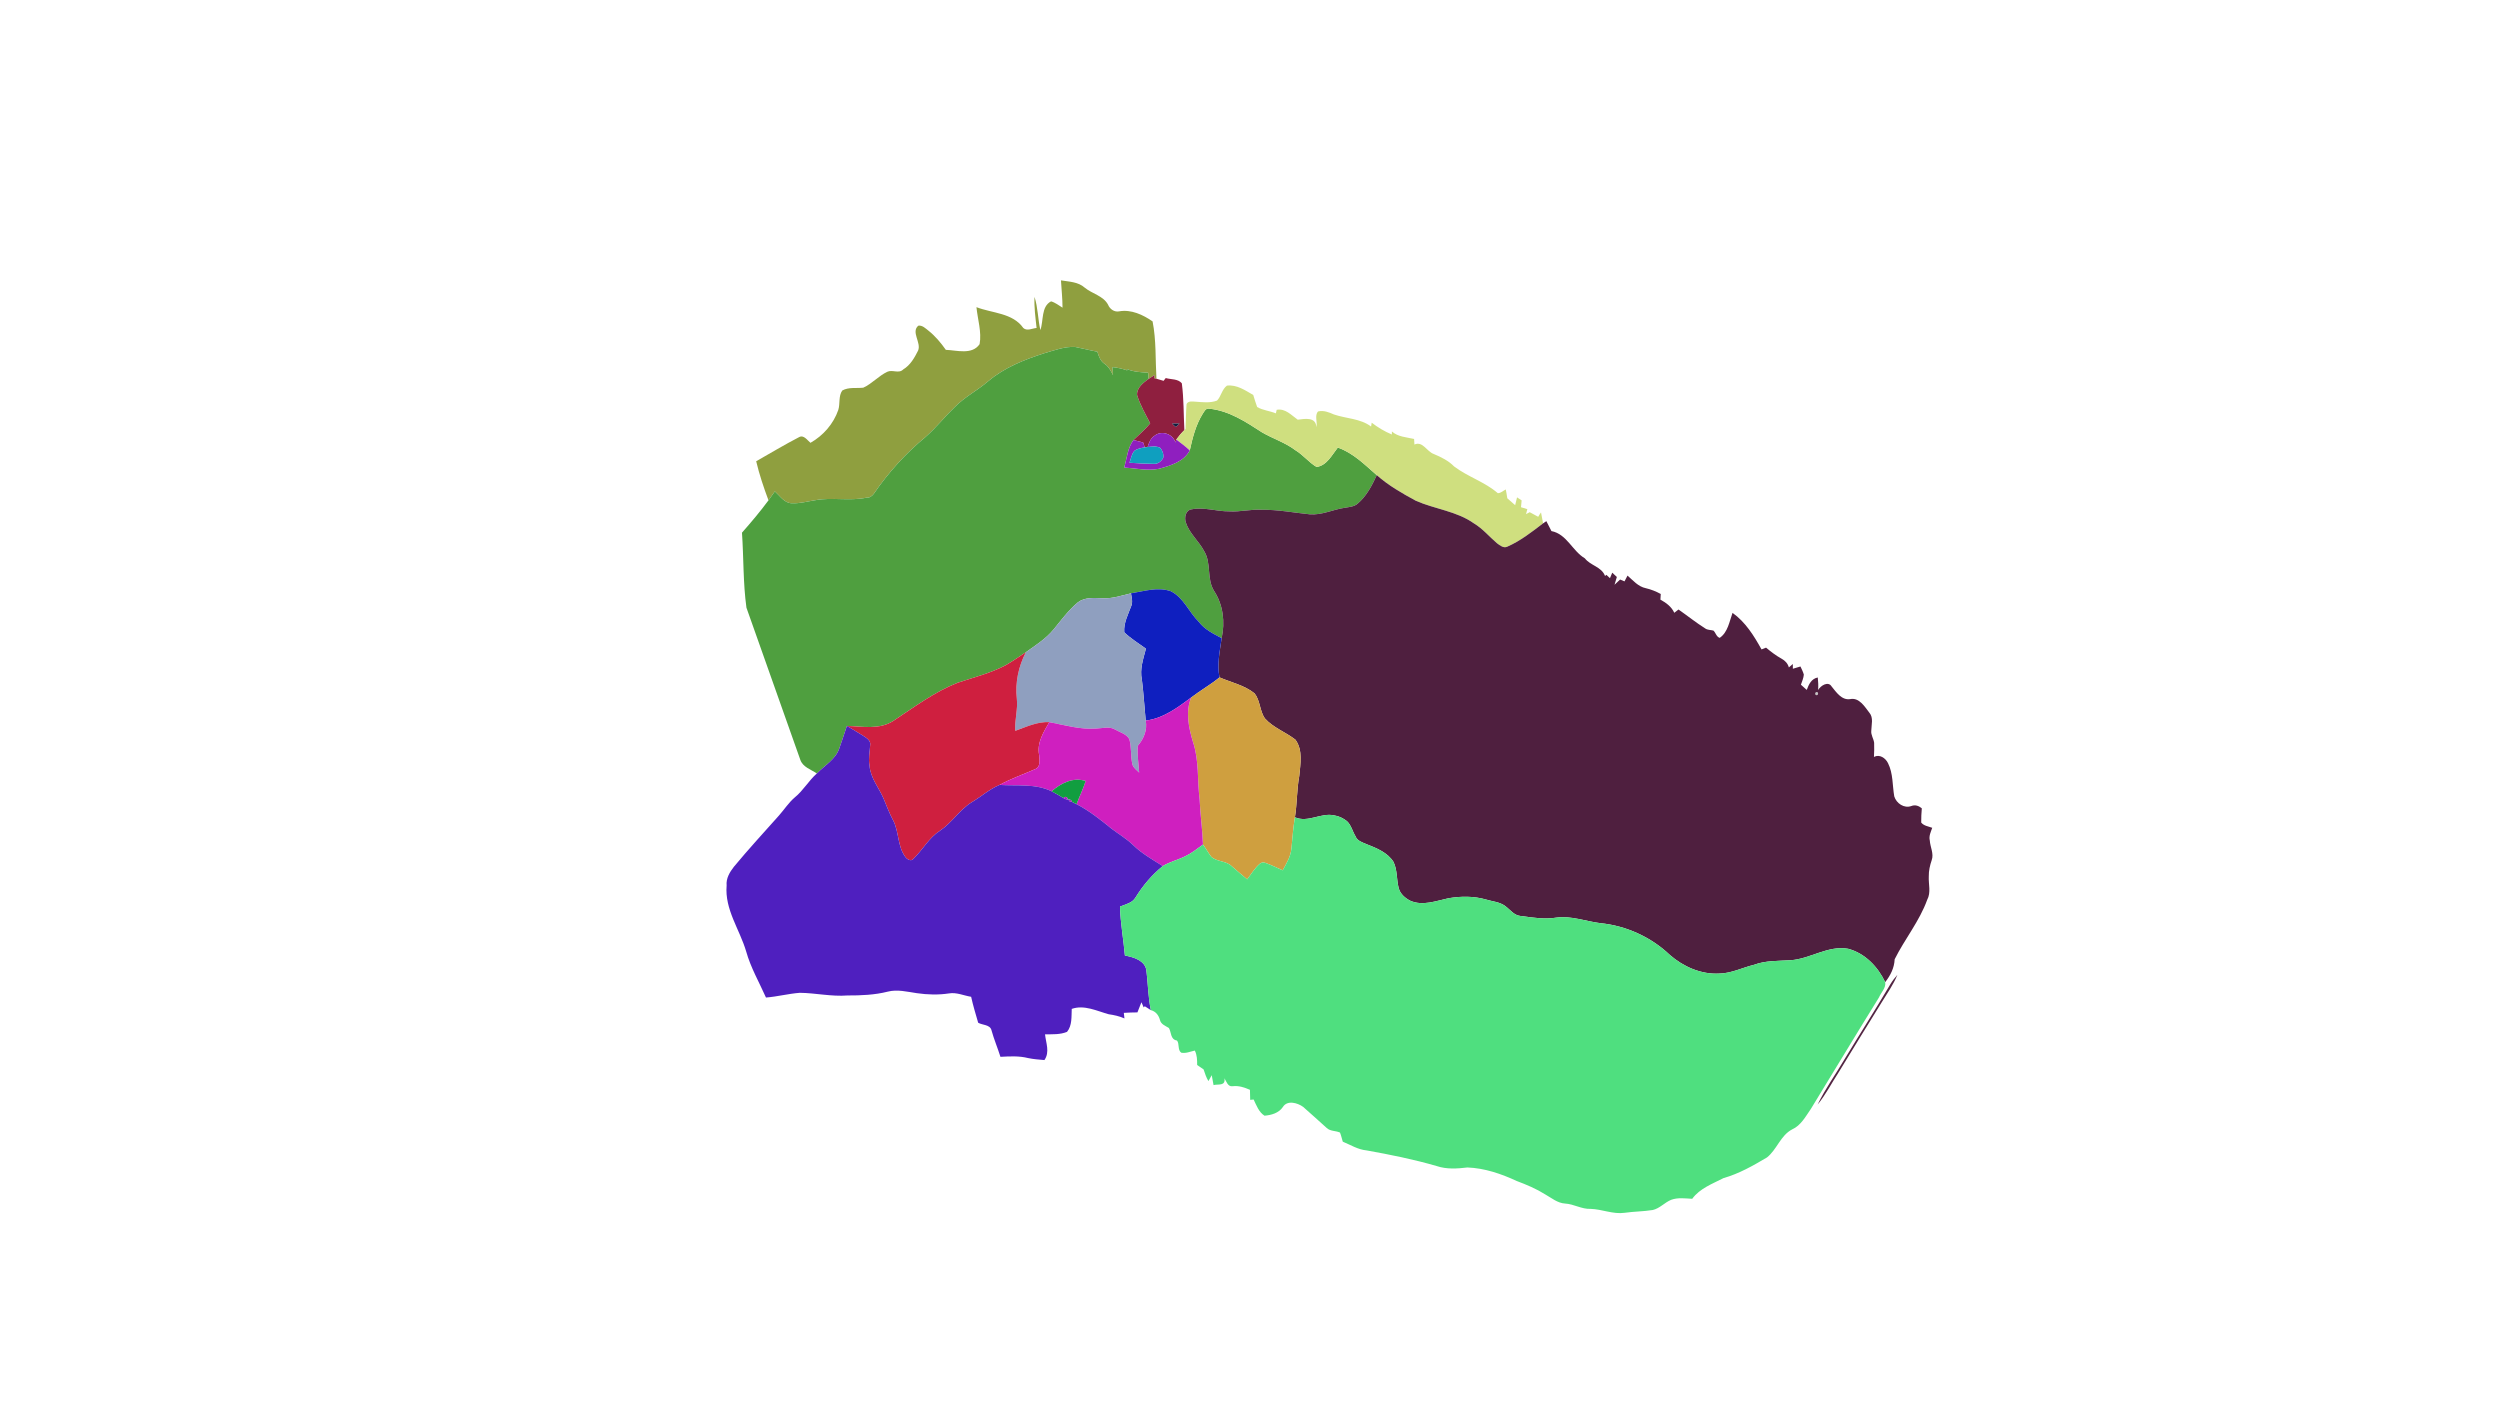 <?xml version="1.0" encoding="UTF-8" ?>
<!DOCTYPE svg PUBLIC "-//W3C//DTD SVG 1.1//EN" "http://www.w3.org/Graphics/SVG/1.1/DTD/svg11.dtd">
<svg width="1920pt" height="1080pt" viewBox="0 0 1920 1080" version="1.1" xmlns="http://www.w3.org/2000/svg">
<g id="#8f9f3fff">
<path fill="#8f9f3f" opacity="1.00" d=" M 814.82 215.32 C 821.11 216.39 828.00 216.40 833.07 220.92 C 838.76 225.64 847.28 227.13 850.97 233.97 C 852.31 237.36 855.78 239.86 859.51 239.12 C 868.71 237.46 877.84 241.74 885.18 246.83 C 888.05 261.26 887.29 276.21 888.15 290.86 C 887.71 290.75 886.82 290.53 886.37 290.42 C 886.51 289.61 886.66 288.80 886.81 287.99 C 885.24 288.97 883.66 289.94 882.14 290.99 C 882.01 289.40 881.89 287.81 881.79 286.23 C 876.21 285.92 870.52 285.63 865.32 283.36 C 865.43 283.64 865.66 284.20 865.77 284.48 C 862.05 283.21 858.22 282.33 854.31 281.93 C 854.41 284.00 854.58 286.07 854.83 288.13 C 853.17 284.88 851.49 281.59 848.39 279.49 C 845.16 277.35 843.82 273.67 842.77 270.13 C 837.01 269.07 831.34 267.53 825.60 266.44 C 817.53 266.07 809.78 269.04 802.17 271.23 C 786.78 276.16 771.31 282.28 758.85 292.85 C 750.54 299.98 740.58 305.02 732.94 312.94 C 725.31 320.31 718.71 328.71 710.70 335.69 C 695.62 348.20 682.26 362.85 671.23 379.03 C 669.88 380.88 667.92 382.49 665.38 382.22 C 652.45 384.98 639.15 381.74 626.20 384.15 C 620.19 385.04 614.24 386.79 608.14 386.53 C 602.37 386.36 598.99 380.88 595.08 377.38 C 593.48 379.70 591.86 382.00 590.20 384.26 C 586.53 374.43 583.16 364.46 580.75 354.24 C 591.72 348.03 602.53 341.50 613.73 335.71 C 617.31 333.75 620.00 338.12 622.45 340.09 C 632.27 334.50 640.09 325.57 643.80 314.86 C 645.34 310.01 643.82 304.21 646.87 299.91 C 651.78 297.14 657.65 298.34 663.01 297.74 C 669.74 294.68 674.77 288.68 681.49 285.51 C 685.43 283.68 690.31 287.21 693.70 283.71 C 699.18 280.41 702.34 274.76 705.11 269.22 C 707.69 263.13 699.48 254.98 705.29 250.10 C 708.39 249.68 710.85 252.24 713.06 253.95 C 718.27 258.10 722.58 263.24 726.40 268.68 C 734.69 268.96 746.52 272.79 752.34 264.32 C 754.02 254.89 750.83 245.36 749.92 235.90 C 761.98 240.61 777.71 240.22 785.89 251.89 C 788.72 254.51 792.77 252.16 796.10 251.87 C 795.23 243.94 794.13 236.00 794.51 228.00 C 797.15 236.28 797.09 245.06 799.00 253.49 C 801.57 246.42 799.44 235.45 807.22 231.44 C 810.47 232.37 813.17 234.55 816.02 236.30 C 815.99 229.29 815.23 222.31 814.82 215.32 Z" />
</g>
<g id="#4f9f3fff">
<path fill="#4f9f3f" opacity="1.00" d=" M 825.60 266.44 C 831.34 267.53 837.01 269.07 842.77 270.13 C 843.82 273.67 845.16 277.35 848.39 279.49 C 851.49 281.59 853.17 284.88 854.83 288.13 C 854.58 286.07 854.41 284.00 854.31 281.93 C 858.22 282.33 862.05 283.21 865.77 284.48 C 865.66 284.20 865.43 283.64 865.32 283.36 C 870.52 285.63 876.21 285.92 881.79 286.23 C 881.89 287.81 882.01 289.40 882.14 290.99 C 878.03 293.95 872.94 297.79 873.29 303.44 C 875.65 311.07 879.73 318.05 883.36 325.13 C 879.56 329.86 874.85 333.72 870.53 337.94 C 865.97 344.02 865.43 351.94 863.45 359.03 C 872.21 359.64 881.18 361.74 889.94 360.05 C 898.77 357.68 909.14 354.66 913.74 345.94 C 915.91 336.19 918.35 326.34 923.70 317.77 C 924.91 316.00 926.11 313.21 928.75 313.89 C 943.82 315.36 956.77 323.98 969.17 332.00 C 977.63 336.96 987.18 339.88 995.04 345.89 C 1000.93 349.45 1005.23 355.14 1011.12 358.61 C 1019.03 357.58 1023.00 349.28 1027.43 343.73 C 1039.30 347.87 1048.11 356.90 1057.36 364.93 C 1053.67 372.89 1049.53 381.02 1042.70 386.77 C 1040.07 389.17 1036.20 389.35 1032.93 389.96 C 1023.81 391.22 1015.23 395.77 1005.84 394.99 C 993.56 393.73 981.36 391.35 968.95 391.50 C 960.61 390.99 952.42 393.28 944.06 392.73 C 934.40 392.85 924.76 389.27 915.14 391.16 C 910.51 391.81 909.46 397.52 910.72 401.27 C 913.44 409.72 920.71 415.48 924.75 423.20 C 930.53 432.49 926.58 444.52 932.38 453.78 C 939.40 464.40 940.98 477.84 938.23 490.11 C 931.79 486.74 925.12 483.42 920.58 477.48 C 913.01 470.00 909.01 458.93 899.08 454.01 C 888.98 450.59 878.61 454.06 868.57 455.68 C 861.37 457.36 854.22 459.91 846.72 459.46 C 840.32 459.25 833.09 458.49 827.67 462.71 C 820.62 468.68 815.06 476.14 809.27 483.28 C 803.38 490.51 795.40 495.53 787.89 500.88 C 782.70 504.32 777.62 507.92 772.21 511.00 C 760.56 517.09 747.74 520.27 735.34 524.40 C 717.37 531.53 701.82 543.32 685.77 553.84 C 675.23 560.54 662.22 557.90 650.43 557.52 C 648.43 563.20 646.70 568.99 644.63 574.65 C 641.77 583.23 633.32 587.88 627.34 594.03 C 622.80 590.93 616.45 589.13 614.59 583.39 C 600.84 544.49 587.11 505.57 573.27 466.71 C 570.64 447.65 571.17 428.27 569.84 409.09 C 576.92 401.06 583.84 392.88 590.20 384.26 C 591.86 382.00 593.48 379.70 595.08 377.38 C 598.99 380.88 602.37 386.36 608.14 386.53 C 614.24 386.79 620.19 385.04 626.20 384.15 C 639.15 381.74 652.45 384.98 665.38 382.22 C 667.92 382.49 669.88 380.88 671.23 379.03 C 682.26 362.85 695.62 348.20 710.70 335.69 C 718.71 328.71 725.31 320.31 732.94 312.94 C 740.58 305.02 750.54 299.98 758.85 292.85 C 771.31 282.28 786.78 276.16 802.17 271.23 C 809.78 269.04 817.53 266.07 825.60 266.44 Z" />
</g>
<g id="#8f1f3fff">
<path fill="#8f1f3f" opacity="1.00" d=" M 882.14 290.99 C 883.66 289.94 885.24 288.97 886.81 287.99 C 886.66 288.80 886.51 289.61 886.37 290.42 C 886.82 290.53 887.71 290.75 888.15 290.86 C 889.98 291.37 891.80 291.91 893.63 292.48 C 894.17 291.76 894.72 291.05 895.29 290.34 C 899.42 291.55 904.66 290.81 907.64 294.38 C 909.22 306.30 908.95 318.35 909.61 330.34 C 907.31 332.56 905.26 335.01 903.39 337.59 C 903.13 338.31 902.93 339.06 902.70 339.81 C 900.82 333.25 891.98 330.28 886.77 334.62 C 883.67 336.51 882.43 340.04 881.34 343.30 C 880.60 343.38 879.86 343.48 879.14 343.60 C 878.75 342.36 878.37 341.13 878.00 339.90 C 875.49 339.24 873.00 338.59 870.53 337.94 C 874.85 333.72 879.56 329.86 883.36 325.13 C 879.73 318.05 875.65 311.07 873.29 303.44 C 872.94 297.79 878.03 293.95 882.14 290.99 M 900.12 325.29 C 901.01 326.20 901.94 327.12 903.00 327.88 C 904.04 327.12 904.95 326.20 905.88 325.29 C 903.95 325.22 902.03 325.22 900.12 325.29 Z" />
</g>
<g id="#cfdf7fff">
<path fill="#cfdf7f" opacity="1.00" d=" M 942.31 296.15 C 949.89 295.27 956.29 299.78 962.50 303.35 C 963.40 306.45 964.40 309.53 965.50 312.59 C 969.88 315.17 975.18 315.50 979.85 317.47 C 980.01 316.78 980.34 315.41 980.51 314.72 C 987.25 313.53 991.75 318.89 996.66 322.32 C 1001.96 321.68 1010.67 319.94 1010.97 328.06 C 1012.00 324.31 1009.38 319.18 1012.27 316.00 C 1016.58 314.93 1020.64 316.64 1024.46 318.31 C 1033.87 321.53 1044.78 321.37 1053.00 327.58 C 1053.12 326.84 1053.35 325.37 1053.47 324.63 C 1058.24 328.29 1063.38 331.38 1068.94 333.69 C 1068.95 333.11 1068.96 331.94 1068.96 331.35 C 1073.62 335.54 1080.20 335.78 1086.02 337.12 C 1086.10 338.55 1086.21 339.98 1086.29 341.41 C 1092.59 338.50 1095.74 346.73 1101.08 348.65 C 1106.76 351.03 1112.39 353.77 1116.77 358.24 C 1127.24 366.17 1140.34 370.12 1150.33 378.76 C 1152.66 378.78 1154.43 376.86 1156.44 375.89 C 1156.97 378.12 1157.18 380.41 1157.60 382.67 C 1159.59 384.44 1161.60 386.22 1163.64 387.98 C 1164.10 385.97 1164.59 383.97 1165.09 381.97 C 1166.25 382.75 1167.42 383.53 1168.62 384.30 C 1168.43 386.04 1168.28 387.79 1168.13 389.55 C 1169.74 390.03 1171.36 390.52 1172.99 391.02 C 1172.64 392.29 1172.31 393.57 1171.99 394.85 C 1172.91 394.34 1173.86 393.85 1174.82 393.36 C 1176.97 394.56 1179.17 395.71 1181.34 396.90 C 1181.98 395.74 1182.71 394.62 1183.50 393.54 C 1184.02 396.33 1184.55 399.13 1185.09 401.94 C 1176.44 408.56 1167.72 415.41 1157.69 419.81 C 1154.75 421.30 1151.97 418.88 1149.72 417.25 C 1143.78 412.21 1138.75 406.03 1132.00 401.99 C 1118.75 392.56 1101.95 391.04 1087.37 384.60 C 1076.86 378.88 1066.34 372.91 1057.36 364.93 C 1048.11 356.90 1039.30 347.87 1027.43 343.73 C 1023.00 349.28 1019.03 357.58 1011.12 358.61 C 1005.23 355.14 1000.93 349.45 995.04 345.89 C 987.18 339.88 977.63 336.96 969.17 332.00 C 956.77 323.98 943.82 315.36 928.75 313.89 C 926.11 313.21 924.91 316.00 923.70 317.77 C 918.35 326.34 915.91 336.19 913.74 345.94 C 910.47 342.94 906.95 340.22 903.39 337.59 C 905.26 335.01 907.31 332.56 909.61 330.34 C 909.83 330.13 910.27 329.70 910.49 329.49 C 910.83 323.07 910.74 316.64 911.30 310.24 C 912.59 307.85 915.53 308.34 917.80 308.47 C 923.39 308.86 929.31 309.68 934.67 307.65 C 937.89 304.37 938.42 298.98 942.31 296.15 Z" />
</g>
<g id="#0f1f3fff">
<path fill="#0f1f3f" opacity="1.00" d=" M 900.12 325.29 C 902.03 325.22 903.95 325.22 905.88 325.29 C 904.95 326.20 904.04 327.12 903.00 327.88 C 901.94 327.12 901.01 326.20 900.12 325.29 Z" />
</g>
<g id="#8f1fbfff">
<path fill="#8f1fbf" opacity="1.00" d=" M 886.77 334.62 C 891.98 330.28 900.82 333.25 902.70 339.81 C 902.93 339.06 903.13 338.31 903.39 337.59 C 906.95 340.22 910.47 342.94 913.74 345.94 C 909.14 354.66 898.77 357.68 889.94 360.05 C 881.18 361.74 872.21 359.64 863.45 359.03 C 865.43 351.94 865.97 344.02 870.53 337.94 C 873.00 338.59 875.49 339.24 878.00 339.90 C 878.37 341.13 878.75 342.36 879.14 343.60 C 876.40 344.06 873.49 344.54 871.24 346.26 C 868.98 348.75 868.63 352.34 867.43 355.39 C 873.70 355.84 880.00 356.15 886.30 356.23 C 889.35 356.39 892.04 354.17 893.36 351.56 C 893.83 348.91 892.78 346.00 891.06 344.00 C 888.11 342.34 884.54 343.06 881.34 343.30 C 882.43 340.04 883.67 336.51 886.77 334.62 Z" />
</g>
<g id="#0f9fbfff">
<path fill="#0f9fbf" opacity="1.00" d=" M 881.34 343.30 C 884.54 343.06 888.11 342.34 891.06 344.00 C 892.78 346.00 893.83 348.91 893.36 351.56 C 892.04 354.17 889.35 356.39 886.30 356.23 C 880.00 356.15 873.70 355.84 867.43 355.39 C 868.63 352.34 868.98 348.75 871.24 346.26 C 873.49 344.54 876.40 344.06 879.14 343.60 C 879.86 343.48 880.60 343.38 881.34 343.30 Z" />
</g>
<g id="#4f1f3fff">
<path fill="#4f1f3f" opacity="1.00" d=" M 1057.36 364.93 C 1066.34 372.91 1076.86 378.88 1087.37 384.60 C 1101.95 391.04 1118.75 392.56 1132.00 401.99 C 1138.75 406.03 1143.78 412.21 1149.72 417.25 C 1151.97 418.88 1154.75 421.30 1157.69 419.81 C 1167.72 415.41 1176.44 408.56 1185.09 401.94 C 1185.72 401.52 1186.97 400.67 1187.60 400.25 C 1188.91 402.78 1190.25 405.31 1191.50 407.87 C 1203.36 410.18 1207.48 423.07 1217.18 428.82 C 1221.55 434.48 1229.93 435.16 1232.67 442.35 C 1233.00 442.05 1233.35 441.76 1233.71 441.47 C 1234.61 442.33 1235.53 443.19 1236.46 444.05 C 1237.03 442.63 1237.61 441.23 1238.20 439.82 C 1239.37 440.91 1240.55 442.01 1241.74 443.11 C 1241.11 445.09 1240.54 447.08 1239.96 449.08 C 1241.37 447.73 1242.80 446.40 1244.24 445.08 C 1245.35 445.54 1246.48 446.02 1247.62 446.50 C 1248.37 445.01 1249.15 443.53 1249.94 442.05 C 1254.17 445.78 1258.14 450.53 1263.93 451.72 C 1267.95 452.65 1271.83 454.19 1275.46 456.18 C 1275.35 457.63 1275.26 459.08 1275.20 460.53 C 1279.57 462.91 1283.74 465.96 1285.85 470.62 C 1286.93 469.79 1288.00 468.94 1289.09 468.10 C 1295.91 472.86 1302.41 478.09 1309.46 482.54 C 1311.33 483.97 1313.76 483.70 1315.93 484.29 C 1317.71 485.97 1318.14 489.05 1320.74 489.88 C 1327.01 485.58 1328.15 477.40 1330.58 470.68 C 1340.50 477.74 1347.05 488.26 1352.85 498.75 C 1353.99 498.28 1355.16 497.84 1356.34 497.39 C 1360.06 500.54 1363.98 503.52 1368.28 505.90 C 1370.92 507.34 1373.05 509.55 1373.84 512.59 C 1374.84 511.71 1375.84 510.82 1376.88 509.95 C 1376.87 511.16 1376.89 512.38 1376.92 513.60 C 1378.83 513.00 1380.77 512.42 1382.75 511.86 C 1383.70 513.89 1384.73 515.91 1385.34 518.09 C 1385.13 520.80 1383.96 523.31 1383.10 525.85 C 1384.22 526.85 1386.46 528.86 1387.58 529.87 C 1389.11 525.68 1391.16 521.22 1396.06 520.31 C 1396.43 523.50 1396.54 526.71 1396.33 529.92 C 1398.26 526.52 1404.08 522.88 1406.67 527.20 C 1410.28 531.60 1414.42 537.98 1420.99 536.91 C 1427.92 535.54 1432.09 542.78 1435.66 547.34 C 1438.99 551.25 1437.24 556.55 1437.15 561.15 C 1436.75 564.45 1438.95 567.28 1439.34 570.47 C 1439.45 574.06 1439.40 577.71 1439.20 581.32 C 1443.52 579.03 1448.05 582.12 1449.98 586.08 C 1453.97 594.00 1453.32 603.09 1454.79 611.61 C 1456.41 616.98 1462.40 621.10 1468.00 619.00 C 1470.88 617.86 1473.70 618.88 1475.95 620.81 C 1475.62 624.43 1475.47 628.06 1475.49 631.71 C 1477.49 634.28 1481.06 634.66 1483.96 635.75 C 1482.89 638.89 1481.23 642.01 1482.08 645.48 C 1482.37 650.52 1485.36 655.61 1483.55 660.60 C 1482.19 664.61 1481.23 668.76 1481.31 673.04 C 1480.99 679.03 1483.13 685.41 1480.10 691.01 C 1474.16 707.49 1462.81 721.20 1455.10 736.72 C 1454.82 743.31 1451.89 749.16 1447.82 754.29 C 1442.26 742.48 1432.28 732.08 1419.39 728.66 C 1403.87 725.88 1390.17 736.52 1375.02 737.47 C 1365.67 738.07 1356.04 737.61 1347.13 740.96 C 1338.23 743.10 1329.83 747.52 1320.54 747.69 C 1306.57 748.52 1292.92 742.48 1282.53 733.47 C 1268.06 719.65 1248.78 710.90 1228.89 708.97 C 1217.78 707.55 1206.86 703.25 1195.54 704.70 C 1186.23 706.25 1176.83 704.69 1167.58 703.45 C 1162.70 702.92 1159.76 698.60 1156.09 695.91 C 1151.84 692.64 1146.30 692.38 1141.35 690.86 C 1131.95 688.14 1121.90 688.21 1112.32 689.88 C 1102.85 691.92 1092.59 695.96 1083.17 691.80 C 1079.14 689.78 1075.31 686.49 1074.17 681.97 C 1072.50 675.38 1073.23 668.17 1070.21 661.95 C 1065.65 654.75 1057.29 651.38 1049.66 648.39 C 1046.41 646.98 1042.38 645.88 1041.00 642.20 C 1038.68 638.43 1037.77 633.71 1034.44 630.63 C 1031.64 628.43 1028.33 626.77 1024.80 626.25 C 1014.54 623.89 1004.66 632.10 994.50 627.68 C 996.21 617.17 995.90 606.45 997.84 595.97 C 998.69 586.66 1000.78 576.33 994.94 568.13 C 987.41 562.19 977.83 558.95 971.34 551.64 C 967.45 545.89 967.86 538.02 963.53 532.53 C 955.75 526.24 945.60 524.14 936.59 520.24 C 934.53 510.22 936.86 500.06 938.23 490.11 C 940.98 477.84 939.40 464.40 932.38 453.78 C 926.58 444.52 930.53 432.49 924.75 423.20 C 920.71 415.48 913.44 409.72 910.72 401.27 C 909.46 397.52 910.51 391.81 915.14 391.16 C 924.76 389.27 934.40 392.85 944.06 392.73 C 952.42 393.28 960.61 390.99 968.95 391.50 C 981.36 391.35 993.56 393.73 1005.84 394.99 C 1015.23 395.77 1023.81 391.22 1032.93 389.96 C 1036.20 389.35 1040.07 389.17 1042.70 386.77 C 1049.53 381.02 1053.67 372.89 1057.36 364.93 M 1395.19 531.50 C 1393.79 531.56 1393.67 533.97 1395.20 533.90 C 1396.62 533.89 1396.68 531.38 1395.19 531.50 Z" />
</g>
<g id="#0f1fbfff">
<path fill="#0f1fbf" opacity="1.00" d=" M 868.57 455.68 C 878.61 454.06 888.98 450.59 899.08 454.01 C 909.01 458.93 913.01 470.00 920.58 477.48 C 925.12 483.42 931.79 486.74 938.23 490.11 C 936.86 500.06 934.53 510.22 936.59 520.24 C 929.67 525.89 921.84 530.27 914.78 535.72 C 904.36 543.47 893.19 551.86 879.91 553.41 C 878.89 542.94 878.29 532.42 876.97 521.98 C 875.20 513.88 878.09 505.92 880.08 498.17 C 874.43 494.12 868.45 490.42 863.42 485.60 C 862.85 478.40 866.49 471.72 868.91 465.13 C 870.05 462.06 869.11 458.77 868.57 455.68 Z" />
</g>
<g id="#8f9fbfff">
<path fill="#8f9fbf" opacity="1.00" d=" M 846.72 459.46 C 854.22 459.91 861.37 457.36 868.57 455.68 C 869.11 458.77 870.05 462.06 868.91 465.13 C 866.49 471.72 862.85 478.40 863.42 485.60 C 868.45 490.42 874.43 494.12 880.08 498.17 C 878.09 505.92 875.20 513.88 876.97 521.98 C 878.29 532.42 878.89 542.94 879.91 553.41 C 881.34 560.50 878.38 567.51 873.83 572.78 C 873.35 579.67 874.41 586.52 874.90 593.38 C 873.03 591.41 870.40 589.79 869.67 587.03 C 868.20 580.63 869.13 573.92 867.30 567.57 C 865.00 563.66 860.22 562.48 856.48 560.34 C 851.96 557.57 846.61 559.41 841.71 559.54 C 829.52 560.42 817.71 556.85 805.87 554.61 C 796.57 554.11 788.19 558.28 779.69 561.29 C 779.19 553.03 781.82 544.91 780.93 536.64 C 779.56 524.32 782.16 511.81 787.89 500.88 C 795.40 495.53 803.38 490.51 809.27 483.28 C 815.06 476.14 820.62 468.68 827.67 462.71 C 833.09 458.49 840.32 459.25 846.72 459.46 Z" />
</g>
<g id="#cf1f3fff">
<path fill="#cf1f3f" opacity="1.00" d=" M 772.21 511.00 C 777.62 507.92 782.70 504.32 787.89 500.88 C 782.16 511.81 779.56 524.32 780.93 536.64 C 781.82 544.91 779.19 553.03 779.69 561.29 C 788.19 558.28 796.57 554.11 805.87 554.61 C 801.43 562.23 796.10 570.75 798.09 579.97 C 798.33 583.73 799.39 589.10 794.85 590.77 C 785.78 594.79 776.35 597.99 767.64 602.83 C 759.80 606.12 753.42 611.90 746.16 616.21 C 736.86 622.01 731.09 631.88 721.96 637.95 C 713.39 643.40 708.67 652.67 701.51 659.57 C 699.65 661.93 696.41 659.86 695.14 657.90 C 689.19 649.73 690.49 638.74 685.89 629.95 C 682.97 624.58 680.93 618.82 678.55 613.22 C 674.92 604.84 668.50 597.47 667.80 588.05 C 666.74 582.65 668.04 577.22 668.33 571.82 C 668.59 569.38 666.61 567.55 664.78 566.30 C 660.11 563.19 655.19 560.47 650.43 557.52 C 662.22 557.90 675.23 560.54 685.77 553.84 C 701.82 543.32 717.37 531.53 735.34 524.40 C 747.74 520.27 760.56 517.09 772.21 511.00 Z" />
</g>
<g id="#cf9f3fff">
<path fill="#cf9f3f" opacity="1.00" d=" M 914.78 535.72 C 921.84 530.27 929.67 525.89 936.59 520.24 C 945.60 524.14 955.75 526.24 963.53 532.53 C 967.86 538.02 967.45 545.89 971.34 551.64 C 977.83 558.95 987.41 562.19 994.94 568.13 C 1000.78 576.33 998.69 586.66 997.84 595.97 C 995.90 606.45 996.21 617.17 994.50 627.68 C 993.15 635.58 992.60 643.59 991.83 651.56 C 991.29 657.73 988.06 663.13 985.10 668.41 C 980.63 666.45 976.25 664.24 971.66 662.63 C 970.22 662.07 968.55 662.36 967.45 663.45 C 963.56 666.80 960.97 671.32 957.81 675.32 C 953.70 672.05 949.85 668.50 945.84 665.13 C 941.54 661.01 934.62 661.97 930.24 658.00 C 927.91 654.99 926.19 651.62 923.88 648.62 C 923.50 636.96 921.75 625.42 921.30 613.77 C 919.46 599.19 920.96 583.99 916.22 569.86 C 912.88 558.87 910.37 546.76 914.78 535.72 Z" />
</g>
<g id="#1408103f">
<path fill="#140810" opacity="0.25" d=" M 1395.19 531.50 C 1396.68 531.38 1396.62 533.89 1395.20 533.90 C 1393.67 533.97 1393.79 531.56 1395.19 531.50 Z" />
</g>
<g id="#cf1fbfff">
<path fill="#cf1fbf" opacity="1.00" d=" M 879.91 553.41 C 893.19 551.86 904.36 543.47 914.78 535.72 C 910.37 546.76 912.88 558.87 916.22 569.86 C 920.96 583.99 919.46 599.19 921.30 613.77 C 921.75 625.42 923.50 636.96 923.88 648.62 C 919.53 651.78 915.33 655.22 910.44 657.52 C 904.78 660.41 898.44 661.83 892.99 665.15 C 885.10 660.13 876.82 655.48 870.08 648.90 C 865.09 644.07 859.07 640.56 853.58 636.37 C 845.12 629.48 836.48 622.64 826.78 617.58 C 829.04 611.63 831.84 605.90 833.77 599.84 C 824.25 596.62 814.70 601.56 807.65 607.72 C 795.15 601.65 781.03 603.72 767.64 602.83 C 776.35 597.99 785.78 594.79 794.85 590.77 C 799.39 589.10 798.33 583.73 798.09 579.97 C 796.10 570.75 801.43 562.23 805.87 554.61 C 817.71 556.85 829.52 560.42 841.71 559.54 C 846.61 559.41 851.96 557.57 856.48 560.34 C 860.22 562.48 865.00 563.66 867.30 567.57 C 869.13 573.92 868.20 580.63 869.67 587.03 C 870.40 589.79 873.03 591.41 874.90 593.38 C 874.41 586.52 873.35 579.67 873.83 572.78 C 878.38 567.51 881.34 560.50 879.91 553.41 Z" />
</g>
<g id="#4f1fbfff">
<path fill="#4f1fbf" opacity="1.00" d=" M 644.63 574.65 C 646.70 568.99 648.43 563.20 650.43 557.52 C 655.19 560.47 660.11 563.19 664.78 566.30 C 666.61 567.55 668.59 569.38 668.33 571.82 C 668.04 577.22 666.74 582.65 667.80 588.05 C 668.50 597.47 674.92 604.84 678.55 613.22 C 680.93 618.82 682.97 624.58 685.89 629.95 C 690.49 638.74 689.19 649.73 695.14 657.90 C 696.41 659.86 699.65 661.93 701.51 659.57 C 708.67 652.67 713.39 643.40 721.96 637.95 C 731.09 631.88 736.86 622.01 746.16 616.21 C 753.42 611.90 759.80 606.12 767.64 602.83 C 781.03 603.72 795.15 601.65 807.65 607.72 C 810.77 609.31 813.79 611.10 816.81 612.91 C 817.72 613.62 818.75 613.96 819.91 613.96 L 820.61 613.99 C 820.99 615.36 821.91 615.99 823.37 615.88 C 824.50 616.42 825.64 616.99 826.78 617.58 C 836.48 622.64 845.12 629.48 853.58 636.37 C 859.07 640.56 865.09 644.07 870.08 648.90 C 876.82 655.48 885.10 660.13 892.99 665.15 C 884.72 671.88 877.72 680.10 872.14 689.18 C 869.69 693.50 864.35 694.53 860.16 696.26 C 860.47 708.87 862.83 721.30 863.92 733.84 C 870.41 735.08 879.19 737.48 880.40 745.11 C 881.70 755.31 881.66 765.71 883.88 775.80 C 882.29 774.82 880.72 773.82 879.19 772.79 C 878.90 773.07 878.62 773.37 878.35 773.68 C 877.77 772.35 877.19 771.02 876.62 769.72 C 875.53 772.29 874.52 774.89 873.54 777.52 C 870.03 777.54 866.57 777.65 863.09 777.88 C 863.23 779.29 863.41 780.72 863.58 782.15 C 859.73 780.42 855.62 779.55 851.47 778.94 C 842.37 776.43 832.63 771.47 823.10 774.83 C 822.81 780.73 823.50 787.56 819.48 792.47 C 814.17 794.66 808.18 794.30 802.58 794.36 C 803.26 801.00 806.41 807.98 802.11 814.13 C 797.90 813.75 793.69 813.47 789.55 812.59 C 782.62 810.83 775.41 811.26 768.34 811.64 C 766.18 804.77 763.36 798.15 761.45 791.21 C 760.37 786.78 754.38 787.35 751.23 785.45 C 749.33 778.84 747.31 772.25 745.84 765.53 C 740.23 764.65 734.67 761.96 728.89 762.93 C 720.70 764.19 712.31 763.94 704.14 762.76 C 696.75 761.70 689.18 759.67 681.77 761.59 C 671.66 764.14 661.16 764.55 650.78 764.52 C 638.53 765.48 626.46 762.62 614.25 762.48 C 605.52 763.14 597.00 765.42 588.27 766.11 C 583.06 754.38 576.55 743.15 573.06 730.73 C 568.09 713.78 556.47 698.51 558.05 680.04 C 557.53 674.58 560.45 669.77 563.64 665.67 C 574.80 652.20 586.65 639.33 598.28 626.27 C 602.35 621.68 605.70 616.41 610.40 612.40 C 616.92 607.12 621.06 599.57 627.34 594.03 C 633.32 587.88 641.77 583.23 644.63 574.65 Z" />
</g>
<g id="#119e40ff">
<path fill="#119e40" opacity="1.00" d=" M 807.65 607.72 C 814.70 601.56 824.25 596.62 833.77 599.84 C 831.84 605.90 829.04 611.63 826.78 617.58 C 825.64 616.99 824.50 616.42 823.37 615.88 C 822.91 614.52 822.00 613.89 820.61 613.99 L 819.91 613.96 C 820.22 612.11 817.66 611.21 816.81 612.91 C 813.79 611.10 810.77 609.31 807.65 607.72 Z" />
</g>
<g id="#af20bfff">
<path fill="#af20bf" opacity="1.00" d=" M 816.81 612.91 C 817.66 611.21 820.22 612.11 819.91 613.96 C 818.75 613.96 817.72 613.62 816.81 612.91 Z" />
</g>
<g id="#a420bfff">
<path fill="#a420bf" opacity="1.00" d=" M 820.61 613.99 C 822.00 613.89 822.91 614.52 823.37 615.88 C 821.91 615.99 820.99 615.36 820.61 613.99 Z" />
</g>
<g id="#4fdf7fff">
<path fill="#4fdf7f" opacity="1.00" d=" M 994.50 627.68 C 1004.66 632.10 1014.54 623.89 1024.80 626.25 C 1028.33 626.77 1031.64 628.43 1034.44 630.63 C 1037.77 633.71 1038.68 638.43 1041.00 642.20 C 1042.38 645.88 1046.41 646.98 1049.66 648.39 C 1057.29 651.38 1065.65 654.75 1070.21 661.95 C 1073.23 668.17 1072.50 675.38 1074.17 681.97 C 1075.31 686.49 1079.14 689.78 1083.17 691.80 C 1092.59 695.96 1102.85 691.92 1112.32 689.88 C 1121.90 688.21 1131.95 688.14 1141.35 690.86 C 1146.30 692.38 1151.84 692.64 1156.09 695.91 C 1159.76 698.60 1162.70 702.92 1167.58 703.45 C 1176.83 704.69 1186.23 706.25 1195.54 704.70 C 1206.86 703.25 1217.78 707.55 1228.89 708.97 C 1248.78 710.90 1268.06 719.65 1282.53 733.47 C 1292.92 742.48 1306.57 748.52 1320.54 747.69 C 1329.83 747.52 1338.23 743.10 1347.13 740.96 C 1356.04 737.61 1365.67 738.07 1375.02 737.47 C 1390.17 736.52 1403.87 725.88 1419.39 728.66 C 1432.28 732.08 1442.26 742.48 1447.82 754.29 C 1448.64 758.64 1444.59 762.28 1443.06 766.02 C 1425.41 794.47 1408.19 823.17 1390.71 851.71 C 1386.70 857.45 1383.08 864.41 1376.35 867.38 C 1367.42 872.03 1364.67 882.90 1357.01 888.93 C 1346.41 895.21 1335.64 901.38 1323.69 904.77 C 1315.15 909.17 1305.50 912.63 1299.62 920.68 C 1294.18 920.40 1288.65 919.54 1283.40 921.48 C 1278.42 923.54 1274.67 928.06 1269.34 929.28 C 1262.17 930.45 1254.88 930.38 1247.70 931.43 C 1238.78 932.68 1230.41 928.67 1221.59 928.42 C 1214.72 928.73 1208.77 924.70 1202.01 924.33 C 1196.17 924.00 1191.58 920.02 1186.71 917.29 C 1179.88 912.98 1172.44 909.86 1164.92 907.04 C 1152.99 901.51 1140.22 897.11 1127.00 896.62 C 1119.09 897.56 1111.05 898.11 1103.37 895.53 C 1085.69 890.38 1067.64 886.75 1049.53 883.51 C 1042.90 882.90 1037.24 879.28 1031.25 876.80 C 1030.50 874.45 1030.03 872.03 1029.12 869.81 C 1025.79 868.29 1021.59 868.91 1018.83 866.21 C 1012.78 860.90 1006.95 855.34 1000.85 850.11 C 996.52 846.94 988.58 844.70 985.24 850.20 C 982.14 854.81 976.40 856.43 971.14 856.86 C 966.77 854.13 964.91 848.82 962.78 844.42 C 961.89 844.51 961.02 844.60 960.15 844.70 C 960.07 842.12 960.00 839.54 959.96 836.98 C 955.76 835.14 951.32 833.64 946.69 834.21 C 943.03 834.82 941.85 830.56 940.37 828.11 C 941.41 834.31 935.41 832.40 932.01 833.35 C 931.52 830.79 931.05 828.26 930.61 825.76 C 929.73 827.25 928.89 828.76 928.07 830.28 C 926.37 827.52 925.36 824.32 924.35 821.31 C 922.70 820.18 921.04 819.06 919.42 817.93 C 919.42 814.14 919.37 810.27 917.62 806.84 C 914.20 807.56 910.73 809.20 907.19 808.46 C 904.28 806.44 905.95 801.61 903.93 799.14 C 898.71 798.27 899.74 792.91 897.70 789.50 C 895.03 787.81 891.53 786.69 890.80 783.18 C 889.82 779.67 887.54 776.73 883.88 775.80 C 881.66 765.71 881.70 755.31 880.40 745.11 C 879.19 737.48 870.41 735.08 863.92 733.84 C 862.83 721.30 860.47 708.87 860.16 696.26 C 864.35 694.53 869.69 693.50 872.14 689.18 C 877.72 680.10 884.72 671.88 892.99 665.15 C 898.44 661.83 904.78 660.41 910.44 657.52 C 915.33 655.22 919.53 651.78 923.88 648.62 C 926.19 651.62 927.91 654.99 930.24 658.00 C 934.62 661.97 941.54 661.01 945.84 665.13 C 949.85 668.50 953.70 672.05 957.81 675.32 C 960.97 671.32 963.56 666.80 967.45 663.45 C 968.55 662.36 970.22 662.07 971.66 662.63 C 976.25 664.24 980.63 666.45 985.10 668.41 C 988.06 663.13 991.29 657.73 991.83 651.56 C 992.60 643.59 993.15 635.58 994.50 627.68 Z" />
</g>
<g id="#4e1f3df7">
<path fill="#4e1f3d" opacity="0.97" d=" M 1451.82 755.87 C 1453.35 753.31 1455.19 750.94 1457.18 748.71 C 1454.22 756.10 1449.49 762.60 1445.39 769.38 C 1434.29 787.31 1423.18 805.23 1412.25 823.27 C 1406.81 831.61 1402.25 840.55 1395.94 848.30 C 1401.77 836.14 1409.73 825.19 1416.54 813.59 C 1428.21 794.29 1440.38 775.30 1451.82 755.87 Z" />
</g>
</svg>
